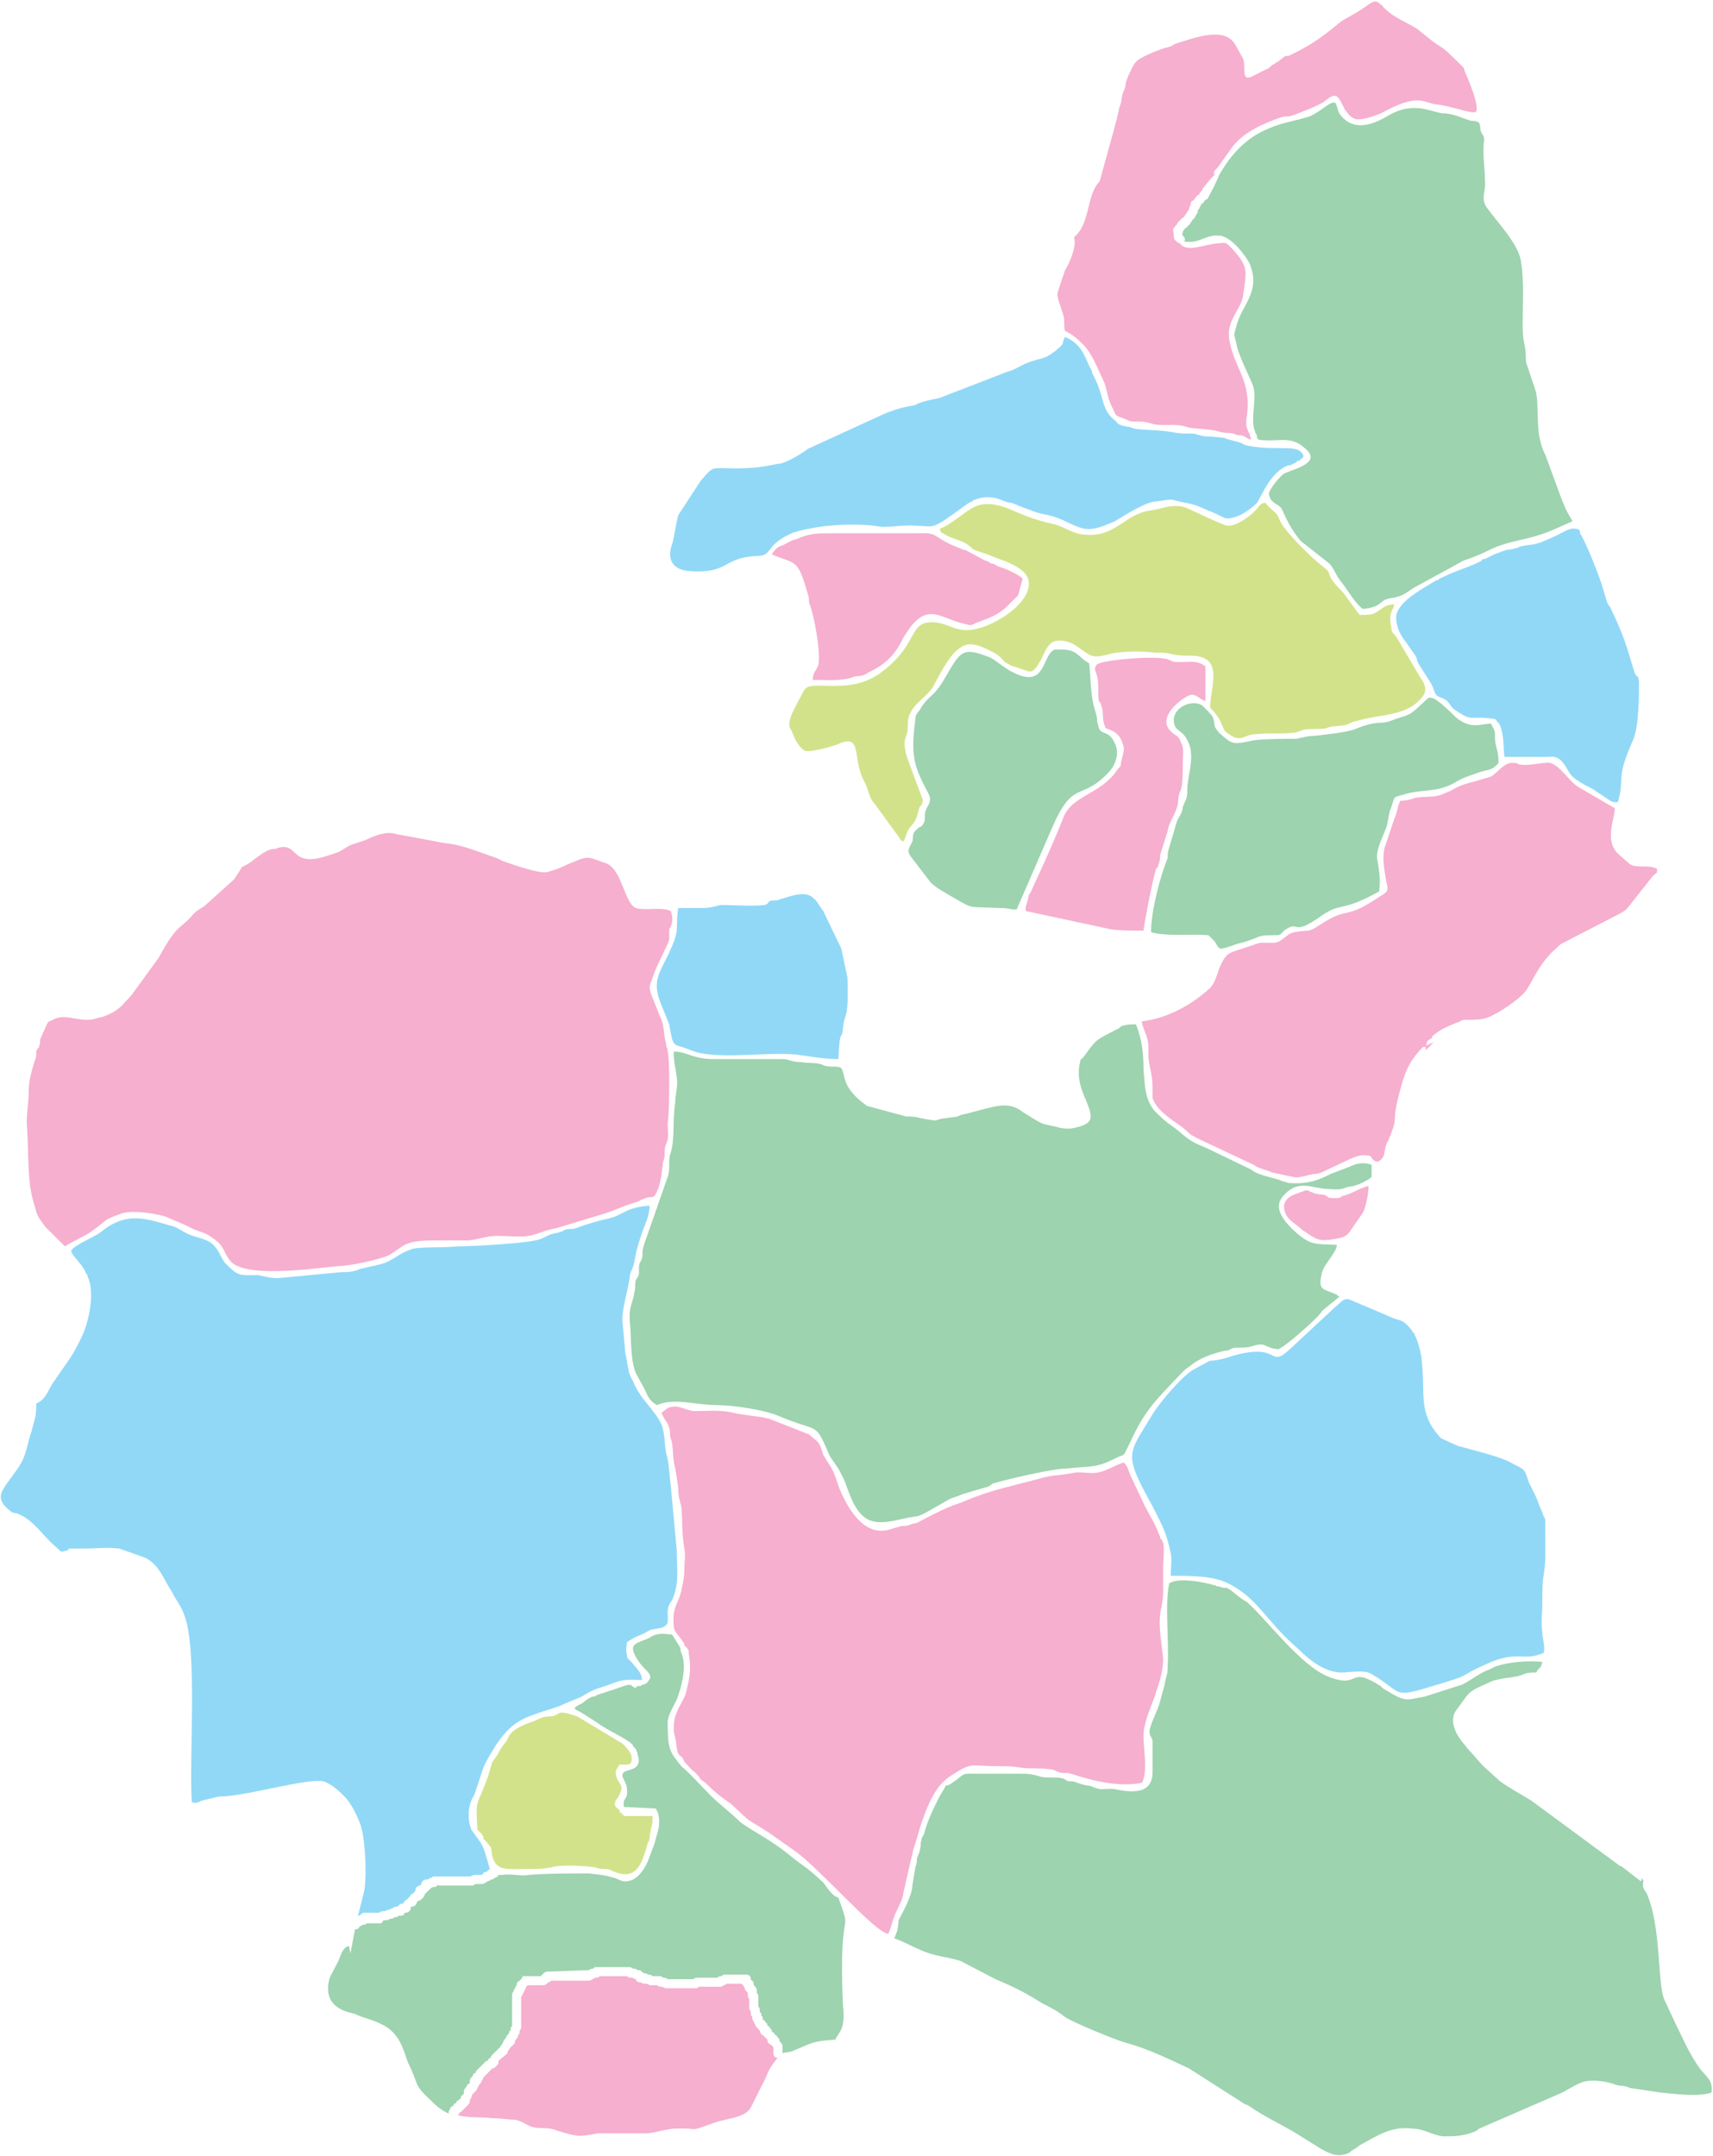 <svg viewBox="0 0 1134 1427" fill="none" xmlns="http://www.w3.org/2000/svg">
    <path fill-rule="evenodd" clip-rule="evenodd" class="state-map-path" id="bauchi_state_foNDAeZrx"
        d="M1088 1245L1087 1243C1086 1246 1088 1244 1086 1245L1073 1235C1072 1235 1072 1235 1071 1234L1014 1192C1006 1187 1000 1184 993 1179L982 1169C979 1166 976 1162 973 1159C971 1157 970 1155 968 1153C964 1148 959 1139 964 1132C973 1120 971 1120 985 1114C992 1110 1003 1111 1009 1108C1012 1107 1014 1107 1017 1107C1019 1103 1020 1105 1021 1100C1011 1099 999 1100 990 1103C988 1104 988 1104 986 1105C980 1107 974 1112 968 1115L943 1123C931 1125 931 1127 918 1119C916 1118 916 1118 914 1116C892 1102 901 1118 880 1110C861 1103 838 1071 825 1060C822 1059 815 1052 812 1051C811 1051 809 1051 807 1050C804 1050 807 1050 803 1049C796 1047 780 1044 774 1048C771 1062 774 1086 773 1102C773 1110 772 1108 771 1115L768 1126C767 1131 761 1142 761 1146C761 1149 762 1149 763 1152C763 1159 763 1166 763 1173C763 1192 740 1184 736 1184C728 1184 730 1185 724 1183C720 1181 722 1183 713 1180C711 1179 710 1179 707 1179C705 1178 706 1178 703 1177C699 1176 693 1177 689 1176C686 1175 682 1174 678 1174C669 1174 659 1174 650 1174C634 1174 641 1173 629 1181C625 1183 627 1180 625 1184L622 1189C618 1197 614 1205 612 1213C611 1216 610 1216 610 1218C609 1220 610 1221 609 1224C609 1226 608 1227 607 1230C607 1232 607 1233 606 1236C605 1241 605 1242 604 1248C604 1252 601 1259 599 1263C593 1275 596 1267 594 1278C593 1280 593 1281 592 1283C598 1285 603 1288 608 1290C618 1295 627 1295 636 1298L659 1310C671 1315 679 1319 690 1326C696 1329 700 1331 705 1335C711 1339 738 1350 745 1352C760 1356 774 1363 787 1369L823 1392C824 1393 826 1393 827 1394C837 1401 848 1406 858 1412L874 1422C881 1426 886 1428 893 1425C895 1423 898 1422 900 1420C913 1413 921 1407 936 1409C942 1409 948 1413 955 1414C963 1414 968 1414 976 1411C978 1410 978 1410 979 1409L1032 1386C1037 1384 1042 1380 1048 1378C1055 1376 1065 1378 1070 1380C1073 1381 1075 1380 1079 1382L1099 1385C1109 1386 1125 1388 1133 1385C1134 1377 1130 1375 1126 1370C1119 1361 1114 1349 1109 1339L1102 1324C1097 1314 1100 1275 1090 1253C1088 1250 1087 1249 1088 1245Z"
        fill="#9DD3AF" />
    <path fill-rule="evenodd" clip-rule="evenodd" class="state-map-path" id="bauchi_state_QpYZXgzDp"
        d="M557 707C554 705 550 707 545 705C541 703 535 704 531 703C523 703 523 701 518 701H473C458 701 455 696 446 696C446 704 447 705 448 713C449 719 447 724 447 730C445 742 447 753 444 763C442 768 444 774 442 779L435 799C435 800 434 801 434 802L428 819C424 830 426 828 425 833C424 836 423 835 423 840C423 845 423 844 421 847C420 851 421 852 420 855C419 863 416 864 417 876C418 883 417 900 421 909L427 920C429 925 431 928 435 930C446 925 461 930 474 930C485 930 505 933 515 937C543 949 539 940 549 963C551 967 555 971 557 976C560 981 560 984 565 995C573 1010 582 1009 599 1005C608 1003 606 1005 615 1000L629 992C632 991 635 990 637 989L654 984C656 983 656 983 657 982C667 979 697 972 706 972C725 970 725 972 741 964C744 963 744 963 745 961L748 955C758 933 765 927 782 909C784 907 785 906 788 904C794 899 802 896 811 894C815 894 814 892 819 892C823 892 826 892 829 891C839 888 836 892 846 893C849 893 873 872 875 868C876 867 875 868 876 867L887 858C886 858 886 858 886 858C886 858 886 858 885 857C877 853 872 855 875 843C876 837 885 829 885 824C870 823 868 825 856 814C855 813 855 813 855 813C848 806 843 798 850 791C860 780 869 787 880 787C890 788 888 786 896 785C900 784 906 781 908 779V771C903 769 898 770 894 772L881 777C873 781 866 784 853 783C850 782 849 782 847 781C841 779 833 778 828 774L799 760C792 757 789 756 783 751C774 743 775 746 764 735C758 727 758 720 757 708C757 697 756 688 752 678C749 678 746 678 743 679C742 679 742 680 740 681C724 689 726 688 717 700C714 703 716 699 715 703C711 719 722 730 722 739C722 745 713 746 709 747C705 747 703 747 700 746L691 744C686 742 682 739 677 736C667 728 657 733 644 736C641 737 640 737 636 738C632 740 632 739 627 740C616 741 625 743 609 740C606 739 603 739 600 739L574 732L570 729C557 718 560 712 557 707Z"
        fill="#9DD3AF" />
    <path fill-rule="evenodd" clip-rule="evenodd" class="state-map-path" id="bauchi_state_TLAO6ghK3"
        d="M43.001 825C49.001 821 57.001 818 62.001 814C72.001 807 67.001 808 81.001 803C89.001 801 101.001 803 109.001 805L123.001 811C134.001 817 134.001 814 143.001 821C149.001 826 148.001 829 152.001 834C161.001 847 211.001 839 224.001 838C231.001 838 250.001 834 257.001 831C268.001 825 266.001 821 288.001 821C296.001 821 303.001 821 310.001 821C319.001 820 322.001 818 329.001 818C335.001 818 345.001 819 350.001 818C356.001 817 361.001 814 368.001 813L401.001 803C407.001 801 411.001 799 417.001 797L423.001 795C425.001 794 424.001 794 425.001 794C433.001 790 432.001 796 436.001 786C438.001 779 438.001 776 439.001 769C441.001 764 439.001 762 441.001 757C443.001 754 442.001 748 442.001 744C443.001 735 443.001 725 443.001 716C443.001 710 443.001 701 442.001 696C442.001 693 441.001 694 441.001 691C439.001 684 440.001 679 437.001 673L431.001 658C429.001 652 431.001 651 432.001 647C435.001 638 441.001 628 443.001 622C443.001 620 443.001 618 443.001 615C445.001 612 446.001 608 444.001 603C438.001 600 427.001 603 421.001 601C413.001 598 412.001 574 400.001 571C391.001 568 390.001 566 381.001 570C379.001 571 378.001 571 376.001 572C372.001 574 367.001 576 363.001 577C358.001 579 339.001 572 333.001 570L329.001 568C317.001 564 306.001 559 294.001 558L262.001 552C256.001 550 248.001 553 242.001 556L233.001 559C230.001 560 228.001 562 224.001 564L218.001 566C192.001 575 198.001 558 185.001 561C183.001 561 184.001 562 180.001 562C176.001 563 172.001 566 168.001 569C166.001 571 162.001 573 160.001 574C159.001 576 157.001 579 155.001 582L135.001 600C132.001 602 131.001 602 128.001 605C119.001 616 118.001 610 105.001 634L89.001 656C87.001 659 85.001 661 83.001 663C79.001 668 74.001 671 68.001 673C63.001 674 62.001 675 58.001 675C49.001 675 42.001 671 35.001 675C31.001 677 33.001 675 31.001 678L27.001 687C26.001 689 27.001 690 26.001 692C26.001 694 25.001 693 24.001 696C24.001 699 24.001 700 23.001 702C21.001 709 19.001 715 19.001 722C19.001 732 17.001 738 18.001 748C19.001 763 18.001 781 22.001 795L24.001 802C25.001 806 28.001 809 30.001 812L43.001 825Z"
        fill="#F6AFCE" />
    <path fill-rule="evenodd" clip-rule="evenodd" class="state-map-path" id="bauchi_state_LklZ8hPbe"
        d="M588 1280C590 1276 591 1270 593 1266C595 1262 598 1256 598 1253L603 1231C604 1228 604 1226 605 1223C609 1211 608 1211 614 1196C618 1187 622 1180 630 1175C644 1166 642 1169 660 1169C669 1169 669 1169 676 1170C682 1171 689 1170 694 1171C698 1171 698 1172 701 1173C704 1174 706 1173 709 1174C724 1179 741 1183 756 1180C760 1172 757 1159 757 1149C757 1141 761 1132 764 1124C765 1122 765 1120 766 1118C768 1112 770 1105 770 1098C769 1087 767 1079 768 1068C769 1063 770 1059 770 1053C770 1048 770 1043 770 1037C770 1033 771 1025 770 1021C769 1019 769 1019 768 1018C768 1017 768 1017 767 1015C765 1009 761 1003 758 997L749 978C747 974 747 971 744 968C737 970 731 975 723 975C719 975 714 974 710 975C699 977 697 976 687 979C672 983 658 986 645 991L635 995C625 998 609 1007 607 1008C601 1009 603 1010 597 1010L590 1012C573 1018 562 1000 556 986C554 981 553 976 550 971L545 963C544 960 543 956 541 954L535 949C534 949 534 949 532 948L509 939C501 937 493 937 485 935C476 933 469 934 459 934C454 933 453 932 448 931C446 931 444 931 442 932L438 935C439 939 442 941 443 945C444 948 443 949 444 952C446 957 445 965 447 972C448 977 448 978 449 985C449 991 450 993 451 997C452 1005 451 1012 453 1025C454 1029 453 1035 453 1039C453 1045 452 1048 451 1053C449 1062 445 1063 446 1076C446 1080 449 1082 451 1085L453 1088C453 1089 453 1089 454 1090L455 1091C456 1093 456 1092 456 1095C458 1106 456 1112 454 1121C453 1124 450 1129 449 1131C447 1136 446 1138 446 1144C446 1149 447 1147 448 1157C449 1161 448 1159 450 1162C452 1163 452 1164 453 1166C456 1169 457 1171 460 1173C462 1175 463 1176 464 1178C466 1179 467 1180 468 1181C473 1186 478 1190 484 1194C500 1209 492 1202 509 1213L526 1225C543 1237 579 1279 588 1280Z"
        fill="#F6AFCE" />
    <path fill-rule="evenodd" clip-rule="evenodd" class="state-map-path" id="bauchi_state_WjENiMNrr"
        d="M784.001 160C785.001 160 785.001 160 786.001 160C794.001 161 799.001 155 807.001 156C815.001 156 825.001 170 827.001 174C835.001 192 823.001 201 819.001 214C816.001 225 817.001 219 819.001 230C821.001 237 826.001 247 829.001 254C833.001 263 827.001 277 831.001 286C831.001 287 831.001 286 832.001 288C832.001 289 832.001 290 833.001 291C845.001 293 854.001 288 863.001 296C876.001 306 858.001 310 851.001 313C848.001 314 840.001 324 840.001 327C841.001 333 845.001 333 848.001 336C850.001 339 852.001 347 861.001 358L880.001 373C883.001 376 884.001 380 887.001 384C892.001 390 896.001 398 902.001 403C905.001 403 909.001 402 911.001 401C915.001 399 915.001 397 920.001 396C928.001 395 930.001 393 936.001 389L969.001 371C975.001 369 980.001 367 986.001 364C1000 357 1013 358 1032 349L1041 345L1037 338C1036 336 1035 333 1034 331L1023 301C1015 286 1020 267 1016 257L1011 242C1010 240 1010 237 1010 233C1009 225 1008 226 1008 214C1008 202 1009 186 1007 174C1006 162 991.001 147 984.001 137C980.001 131 984.001 126 983.001 119C983.001 113 982.001 106 982.001 99C982.001 95 983.001 92 982.001 90C981.001 88 981.001 89 980.001 86C980.001 84 980.001 83 979.001 81C976.001 80 977.001 80 974.001 80C967.001 78 962.001 75 955.001 75C947.001 74 936.001 67 920.001 76C910.001 82 898.001 87 889.001 78C885.001 74 886.001 72 884.001 68C880.001 67 876.001 73 867.001 77C858.001 80 849.001 81 840.001 85C825.001 91 815.001 102 807.001 116C806.001 119 800.001 131 799.001 132C798.001 132 797.001 133 797.001 134C797.001 134 796.001 134 796.001 135C796.001 135 796.001 135 795.001 135C795.001 136 795.001 136 795.001 136C794.001 137 794.001 138 794.001 138L793.001 139C793.001 140 793.001 140 793.001 140C793.001 141 791.001 143 791.001 144L789.001 146C789.001 147 788.001 147 788.001 148L787.001 149C786.001 150 785.001 151 785.001 151C784.001 151 784.001 152 784.001 152C783.001 153 783.001 153 783.001 154C782.001 155 783.001 155 783.001 156C784.001 157 785.001 158 784.001 160Z"
        fill="#9DD3AF" />
    <path fill-rule="evenodd" clip-rule="evenodd" class="state-map-path" id="bauchi_state_SmR27bUNc"
        d="M795 127C795 127 795 126 796 126V125C797 124 803 116 804 116C803 114 804 113 805 112L806 111L816 97C824 87 836 82 847 78C850 77 851 77 854 77C857 76 873 70 877 67C885 60 886 64 890 72C892 75 895 79 899 79C904 79 913 76 918 73C939 62 943 68 950 69C961 70 975 76 977 74C980 71 971 50 970 48C968 43 971 47 962 38C954 30 953 31 948 27L938 19C930 14 923 12 916 5C915 4 916 4 914 3C909 -2 908 3 895 10L888 14C876 24 868 30 853 37C852 37 851 37 851 37L847 40C846 41 846 41 845 41C841 43 849 39 844 42C842 43 841 44 840 45L830 50C821 55 825 45 823 39L818 30C811 17 791 25 778 29C776 30 777 30 774 31C769 32 754 38 752 41C750 43 748 48 747 50C744 57 746 56 744 60C742 64 743 67 741 71C740 78 730 112 728 120C719 129 722 148 711 157C713 163 708 174 705 179L700 194C700 195 700 195 700 195C700 198 703 205 704 209C705 212 704 216 705 219C711 222 713 224 718 229C724 236 727 245 731 253C733 258 733 264 737 271C739 276 739 275 744 277C749 279 747 279 754 279C759 279 760 280 765 281C774 282 778 280 787 283C793 284 803 284 808 286C813 287 815 286 819 288C821 288 822 288 824 289C826 290 825 290 828 291C828 287 825 285 825 280C825 277 826 273 826 268C826 250 817 242 814 226C811 212 822 205 823 195C825 180 827 177 816 165C813 162 812 160 808 161C798 161 786 168 781 161C780 161 779 160 778 159C778 159 777 158 777 157C777 157 777 156 777 155C777 154 776 152 777 151C778 150 778 149 779 149C779 148 780 147 780 147C781 146 782 145 783 144C783 144 784 144 784 143L785 142C785 141 786 141 786 140L787 139C787 138 788 135 789 135H788L789 133C790 133 791 132 791 131C792 131 792 130 792 130C793 129 793 129 794 129V128C795 127 795 127 795 127Z"
        fill="#F6AFCE" />
    <path fill-rule="evenodd" clip-rule="evenodd" class="state-map-path" id="bauchi_state_fB3WSgkDx"
        d="M775 1043C789 1043 803 1043 813 1048C833 1058 838 1073 859 1091C865 1097 876 1107 888 1107C894 1107 903 1105 908 1108C928 1120 922 1124 945 1117C979 1107 962 1111 985 1101C1005 1092 1008 1100 1022 1094C1023 1089 1021 1085 1021 1080C1020 1074 1021 1068 1021 1062C1021 1040 1022 1047 1023 1032V1007C1023 1004 1022 1005 1021 1001C1019 997 1018 993 1016 989L1012 981C1009 971 1009 973 1000 968C993 964 972 959 965 957L954 952C938 935 944 923 941 899C941 897 939 889 938 887C938 886 936 883 936 882H935C935 882 935 882 935 881C928 872 927 875 919 871L893 860C889 859 887 863 884 865L855 892C838 908 850 886 811 899C795 903 808 897 791 906C783 910 768 928 763 936C747 963 743 961 763 997C770 1011 772 1014 775 1028C776 1032 775 1038 775 1043Z"
        fill="#91D8F7" />
    <path fill-rule="evenodd" clip-rule="evenodd" class="state-map-path" id="bauchi_state_Z7z63gfCv"
        d="M944 695C946 693 947 692 949 690C946 691 947 691 944 692C945 688 945 689 948 687C948 686 948 686 948 686C954 681 957 680 964 677C968 676 966 675 971 675C976 675 982 675 986 673C993 670 1005 662 1010 656C1015 649 1019 637 1031 627C1032 626 1032 626 1033 625L1064 609C1079 601 1074 605 1083 594L1094 580C1097 577 1097 579 1097 575C1091 572 1084 575 1079 572L1071 565C1062 556 1069 542 1069 535L1045 521C1038 517 1031 503 1023 505C1019 505 1012 507 1006 506C1003 505 1005 505 1002 505C996 504 991 512 987 514L977 517C964 520 962 523 959 524C956 525 957 525 954 526C949 528 943 527 937 528C934 529 932 530 927 530C925 534 925 538 923 542L917 560C915 565 916 574 917 579C918 588 921 589 914 593C889 610 894 599 874 612C865 618 867 615 857 617C851 618 849 624 843 624C840 624 837 624 834 624L819 629C812 631 811 633 808 639C806 643 805 650 801 654C789 665 773 674 756 676C756 679 757 680 758 683C762 693 759 695 761 705C762 710 763 714 763 720C763 722 763 725 763 727C767 737 778 742 785 748C789 752 790 752 796 755L830 771C834 774 838 774 842 776L856 779C860 780 864 778 870 777C873 777 875 776 877 775L894 767C899 765 901 764 907 765C909 767 908 768 912 769C914 768 915 767 916 765C917 761 917 758 919 755L921 750C925 740 922 742 925 729C929 713 931 704 942 693C945 693 943 692 944 695Z"
        fill="#F6AFCE" />
    <path fill-rule="evenodd" clip-rule="evenodd" class="state-map-path" id="bauchi_state_U9bwnSXjP"
        d="M239 1267C239 1267 240 1266 241 1266H251C252 1265 253 1265 255 1265C256 1264 257 1264 258 1264C258 1264 259 1263 260 1263C261 1262 262 1262 263 1262C264 1261 265 1260 266 1260C266 1260 266 1260 267 1260C267 1259 269 1257 270 1257C270 1256 270 1256 271 1256C271 1255 273 1253 274 1253C274 1252 274 1252 275 1252C275 1251 275 1251 275 1251C275 1249 277 1248 278 1248L279 1247C279 1245 281 1244 282 1244H283C284 1244 284 1243 285 1243C286 1243 286 1242 287 1242H311C312 1242 313 1241 314 1241H318H319C320 1240 320 1239 322 1239H321C322 1239 322 1239 322 1239C323 1238 324 1237 325 1237C325 1237 324 1237 324 1236C322 1230 321 1223 317 1218L312 1211C309 1203 310 1194 314 1188L320 1170C322 1165 326 1159 329 1154C334 1147 339 1141 348 1137C357 1133 370 1130 373 1128L385 1123C394 1117 399 1117 406 1114C414 1111 417 1112 425 1112C425 1107 421 1104 418 1100C416 1098 415 1098 415 1095C414 1093 415 1089 415 1087C422 1082 424 1083 430 1079C433 1078 437 1078 439 1077C443 1075 442 1073 442 1068C442 1063 443 1062 445 1059C450 1047 448 1039 448 1026L444 983C443 976 443 968 441 962C439 950 441 945 433 935C428 928 423 924 419 914C418 913 416 908 416 906C415 903 415 899 414 896L412 874C412 864 416 854 417 844C418 840 419 840 420 835C421 828 423 822 425 816C427 810 430 805 430 798C415 799 412 804 405 806C396 808 389 810 381 813C378 814 376 813 374 814C372 815 373 815 369 816C363 817 363 818 358 820C352 823 310 825 302 825C295 826 276 825 272 827C263 830 260 835 251 837L238 840C234 842 230 842 226 842L184 846C179 846 176 845 171 844C158 844 158 845 149 836C146 832 146 830 143 826C138 819 130 820 123 816C119 814 117 812 112 811C95 806 83 802 66 816C62 819 49 824 47 828C49 833 55 837 57 843C58 844 58 844 58 845C63 855 59 875 54 885C48 898 44 902 36 914C32 919 31 926 24 929C24 939 23 938 21 947C18 955 18 962 13 970C10 975 3 983 1 988C-1 994 4 998 8 1001C11 1002 9 1001 12 1002C22 1006 28 1016 36 1023C41 1027 39 1028 45 1026C46 1025 44 1025 47 1025C49 1025 53 1025 55 1025C63 1025 71 1024 79 1025L96 1031C104 1035 107 1042 111 1049C112 1051 113 1052 114 1054C117 1060 120 1063 122 1069C131 1092 125 1165 127 1193C132 1194 131 1192 137 1191C142 1190 143 1189 148 1189C166 1188 203 1177 214 1179C220 1181 225 1186 229 1190C233 1195 235 1199 238 1206C242 1215 243 1243 241 1252L237 1268C238 1268 238 1268 239 1267Z"
        fill="#91D8F7" />
    <path fill-rule="evenodd" clip-rule="evenodd" class="state-map-path" id="bauchi_state_LwF0kggzK"
        d="M303 1400C310 1402 318 1401 326 1402C332 1402 336 1403 341 1403C346 1404 349 1407 353 1408C358 1409 364 1408 368 1410C384 1415 384 1414 396 1412H429C436 1411 438 1410 445 1409C466 1408 453 1412 473 1405C481 1402 493 1402 497 1395L505 1379C509 1372 507 1372 514 1363L515 1362C513 1362 512 1361 512 1359V1355C512 1355 511 1354 510 1353C509 1353 508 1352 508 1350C507 1349 506 1348 505 1347C504 1347 503 1345 503 1344L502 1343C501 1342 500 1341 500 1340C500 1340 499 1339 499 1338C498 1337 498 1336 498 1335C497 1334 497 1333 497 1331C496 1330 496 1330 496 1329V1323C495 1322 495 1321 495 1319C494 1318 493 1317 493 1316C493 1315 492 1315 492 1314L491 1313H481C481 1313 480 1314 479 1314C479 1314 478 1315 477 1315H463C462 1315 462 1316 461 1316H441C440 1316 439 1315 438 1315C437 1315 436 1315 435 1314H430C430 1314 429 1313 428 1313C427 1313 425 1313 424 1312H423C422 1312 421 1311 421 1310C420 1310 419 1309 418 1309C417 1309 416 1309 415 1308H397C396 1309 396 1309 394 1309C394 1309 391 1311 390 1311H365C365 1311 364 1312 363 1312C362 1313 361 1314 360 1314H350C349 1314 348 1315 348 1316C348 1317 347 1317 347 1318C347 1319 346 1319 346 1320C346 1321 345 1321 345 1322V1342C345 1343 344 1344 344 1344C344 1346 344 1346 343 1347C343 1349 341 1350 341 1351C341 1353 339 1354 338 1355L336 1358C336 1359 336 1359 336 1359L330 1364C330 1366 330 1366 329 1367C328 1368 328 1368 328 1368C327 1369 327 1369 326 1369L320 1375V1374C320 1375 320 1376 319 1377C319 1378 318 1379 317 1380C317 1380 317 1381 316 1382V1381C316 1382 316 1383 315 1384C315 1384 314 1385 313 1386V1385C313 1386 312 1389 311 1390C311 1392 311 1392 309 1394L308 1395C307 1396 305 1398 305 1398C304 1398 304 1399 304 1399C303 1400 303 1400 303 1400Z"
        fill="#F6AFCE" />
    <path fill-rule="evenodd" clip-rule="evenodd" class="state-map-path" id="bauchi_state_XZM5VWQk2"
        d="M232 1293L231 1288C227 1289 226 1293 224 1298C222 1302 219 1307 218 1310C213 1330 232 1332 235 1333C241 1336 245 1336 253 1340C265 1346 267 1357 270 1365C278 1381 273 1379 286 1391C290 1395 293 1397 297 1399C297 1398 297 1397 298 1396C298 1395 299 1394 300 1394C300 1393 301 1392 302 1392C302 1391 303 1390 304 1390C304 1389 305 1389 305 1389C305 1387 306 1387 307 1386V1385C307 1383 308 1382 309 1381C309 1380 310 1379 311 1379C311 1378 311 1378 311 1377C311 1376 312 1375 313 1374C313 1373 314 1372 315 1372C315 1371 315 1371 315 1371L322 1364H323C323 1363 324 1362 325 1362V1361L331 1355L333 1352C333 1351 334 1350 334 1350C335 1349 336 1346 337 1346C337 1345 337 1344 338 1344C338 1342 338 1342 339 1341V1321C339 1320 339 1319 340 1318C340 1318 340 1317 341 1316C341 1316 341 1315 342 1314C342 1312 343 1311 345 1311H344C345 1310 346 1309 346 1308C347 1308 348 1308 349 1308H358C359 1307 360 1306 360 1306C361 1305 362 1305 363 1305L390 1304C391 1303 392 1303 393 1303C393 1302 394 1302 395 1302H416C417 1302 418 1302 419 1303C420 1303 421 1303 422 1304C424 1304 424 1304 426 1306C427 1306 428 1306 429 1307C430 1307 431 1307 432 1308H437C437 1308 438 1308 439 1309C440 1309 441 1309 442 1310H459C460 1309 461 1309 462 1309H475C476 1308 476 1308 478 1308C478 1307 479 1307 480 1307H494C496 1307 497 1308 497 1310C497 1311 497 1310 498 1311C499 1312 499 1313 499 1314C501 1316 501 1316 501 1319C502 1320 502 1321 502 1322V1328C503 1329 503 1330 503 1332C504 1332 504 1333 504 1334C505 1335 505 1335 505 1337H506C506 1338 507 1338 507 1339C508 1339 508 1340 508 1341H509C509 1342 510 1342 510 1343C511 1343 511 1344 511 1345C512 1345 513 1346 513 1347C514 1347 514 1347 514 1347C514 1348 515 1348 515 1349C516 1349 516 1350 516 1351C517 1352 518 1353 518 1354V1359C520 1358 522 1359 526 1357C538 1352 538 1351 553 1350C555 1345 560 1344 558 1327C555 1256 565 1284 555 1256C551 1255 548 1250 545 1246C532 1234 534 1237 524 1229C511 1218 498 1212 490 1206C483 1199 477 1195 470 1188C464 1182 458 1175 451 1169C443 1159 442 1158 442 1139C443 1134 445 1131 448 1125C451 1117 455 1103 451 1094C450 1092 451 1092 450 1090L445 1082C439 1081 434 1081 430 1084C422 1088 414 1087 423 1100C428 1107 433 1108 429 1113C427 1115 428 1114 426 1115C426 1115 425 1115 424 1116H422C420 1117 423 1117 420 1117C418 1116 418 1114 413 1116L395 1122C394 1123 393 1123 392 1123C390 1124 388 1125 386 1127C378 1131 380 1131 384 1133L395 1140C403 1146 414 1150 419 1155V1156C421 1157 420 1156 420 1157C421 1157 422 1160 422 1161C426 1172 415 1171 413 1173C410 1176 415 1179 415 1184C416 1192 412 1189 413 1196L434 1197C437 1201 437 1208 435 1214C434 1217 434 1218 433 1221L430 1229C428 1235 423 1244 416 1245C412 1246 410 1244 407 1243C400 1241 398 1241 390 1240C378 1240 361 1240 350 1241C344 1242 340 1240 332 1241C332 1241 331 1241 330 1241C330 1242 328 1243 327 1243C327 1244 326 1244 325 1244C324 1245 324 1245 323 1245C322 1246 320 1247 319 1247H315C314 1247 314 1248 313 1248H290V1246C290 1248 289 1249 287 1249C286 1249 285 1250 285 1250C284 1251 282 1253 281 1254C281 1255 281 1255 280 1256L279 1257C278 1258 278 1258 277 1258L276 1259V1258C276 1259 276 1260 275 1261C274 1262 273 1262 272 1262V1263V1262C272 1263 272 1264 271 1265C270 1266 269 1266 268 1266C267 1268 267 1268 264 1268C263 1269 262 1269 261 1269C260 1270 260 1270 258 1270C257 1271 256 1271 254 1271C253 1272 253 1273 252 1273H243C242 1274 241 1274 240 1274C240 1274 239 1275 238 1275C238 1276 237 1277 235 1277L232 1293Z"
        fill="#9DD3AF" />
    <path fill-rule="evenodd" clip-rule="evenodd" class="state-map-path" id="bauchi_state_aLPsZGGtm"
        d="M622.001 350C624.001 354 621.001 351 626.001 354C629.001 356 634.001 357 638.001 359C642.001 361 642.001 362 645.001 364C648.001 365 651.001 366 654.001 367C662.001 371 683.001 375 681.001 388C679.001 403 652.001 418 639.001 417C632.001 417 627.001 413 620.001 412C600.001 410 610.001 426 582.001 446C562.001 460 538.001 450 533.001 456C532.001 457 529.001 463 528.001 465C526.001 469 521.001 477 523.001 482C524.001 483 524.001 484 525.001 486C526.001 489 529.001 495 533.001 497C537.001 498 552.001 494 556.001 492C571.001 486 564.001 502 572.001 517C575.001 522 575.001 528 579.001 532L595.001 554C597.001 557 596.001 556 598.001 557C600.001 554 600.001 550 603.001 547C607.001 542 606.001 543 608.001 537C608.001 536 609.001 533 610.001 533C610.001 532 612.001 531 610.001 527L604.001 511C602.001 505 598.001 497 599.001 490C600.001 486 601.001 486 601.001 479C601.001 466 615.001 462 619.001 452C623.001 445 630.001 430 639.001 427C645.001 425 652.001 429 658.001 432C663.001 435 662.001 435 665.001 438C668.001 440 670.001 441 674.001 442C683.001 445 683.001 447 689.001 437C692.001 431 694.001 424 701.001 424C710.001 424 714.001 429 719.001 432C725.001 437 732.001 433 739.001 432C747.001 431 757.001 431 765.001 432C770.001 432 772.001 432 776.001 433C780 434 784.001 434 788.001 434C810.001 434 802.001 452 801.001 468C803.001 471 804.001 471 805.001 473C808.001 476 809.001 481 811.001 484C812.001 485 815.001 487 817.001 488C823.001 490 825.001 486 831.001 486C839.001 485 848.001 486 856.001 485C858.001 485 860.001 484 863.001 483C869.001 482 872.001 483 878.001 482C882.001 480 890.001 481 893.001 479C897.001 477 895.001 478 899.001 477C912.001 473 928.001 474 938.001 465C945.001 459 945.001 455 940.001 448L927.001 426C926.001 424 925.001 423 924.001 421C922.001 419 921.001 418 921.001 415C919.001 405 922.001 405 923.001 400C918.001 400 916.001 402 913.001 404C909.001 407 907.001 407 900.001 407L889.001 392C886.001 389 884.001 387 882.001 384C879.001 380 881.001 379 877.001 376C869.001 370 856.001 357 850.001 349C847.001 345 847.001 343 845.001 340C845.001 340 838.001 334 838.001 333C835.001 332 833.001 336 831.001 338C827.001 342 819.001 348 813.001 348C810.001 348 790.001 338 785.001 336C776.001 333 769.001 337 761.001 338C746.001 340 739.001 354 722.001 354C711.001 354 709.001 351 701.001 348C696.001 346 696.001 347 690.001 345C682.001 343 673.001 339 666.001 336C648.001 330 644.001 336 631.001 345C628.001 347 625.001 349 622.001 350Z"
        fill="#D2E28B" />
    <path fill-rule="evenodd" clip-rule="evenodd" class="state-map-path" id="bauchi_state_FQ8uBStsz"
        d="M863 302C860 293 847 299 826 295C822 294 824 294 821 293C818 292 817 292 814 291C809 290 815 290 802 289C795 289 795 288 790 287C785 287 780 287 776 286C764 284 753 285 749 283C746 282 749 283 744 282C741 281 740 281 739 279C728 271 732 263 723 247V246C718 237 717 228 705 223C702 229 706 226 699 232C690 239 690 236 678 241C674 243 671 245 667 246L623 263C621 264 611 265 606 268C603 269 596 269 583 275L535 297C531 300 520 307 515 307C505 309 499 310 487 310C470 310 473 308 464 318L449 341C448 344 446 357 445 360C441 371 446 377 456 378C483 380 478 369 501 368C512 368 506 361 524 353C528 351 545 348 549 348C556 347 572 347 579 348C587 350 597 347 607 348C617 348 616 351 630 341C636 337 639 334 643 332C644 332 644 332 644 331C644 331 644 331 645 331C651 328 659 329 663 331C670 334 666 331 675 335L683 338C690 341 694 340 703 344C718 351 720 353 738 345L743 342C748 339 758 333 764 332C767 332 775 330 777 331C788 334 787 332 800 338C803 339 809 342 811 343C818 344 827 338 832 333C835 329 841 312 853 308C855 308 856 307 858 306C859 305 859 305 860 305C862 303 862 304 863 302Z"
        fill="#91D8F7" />
    <path fill-rule="evenodd" clip-rule="evenodd" class="state-map-path" id="bauchi_state_Mn3sPfsvo"
        d="M762 617C772 620 788 618 800 619C801 620 803 622 804 623C806 626 806 627 808 628C814 627 817 625 822 624C836 620 831 619 843 619C848 619 847 619 850 616C861 608 854 621 875 606C888 597 888 604 913 590C914 581 913 577 912 570C910 564 915 555 918 547C919 543 919 541 920 537C924 527 921 528 929 526C941 522 951 525 963 518C968 515 971 514 977 512C984 509 987 511 992 505C992 498 991 497 990 492C989 484 991 486 987 479C980 479 974 483 964 475C962 473 951 462 948 462C945 461 945 463 940 467C932 475 931 473 921 477C913 480 913 476 896 483C889 485 879 486 871 487C866 487 863 488 858 489C849 489 838 489 830 490C816 493 816 493 807 485C802 479 805 480 803 475C803 474 797 468 796 467C790 463 778 467 777 476C777 486 784 481 788 495C790 505 786 514 786 523C786 529 785 529 783 534C783 538 780 541 779 544L774 561C773 564 773 565 773 568C768 580 762 603 762 617Z"
        fill="#9DD3AF" />
    <path fill-rule="evenodd" clip-rule="evenodd" class="state-map-path" id="bauchi_state_GcNcXRLUD"
        d="M990.001 476C991.001 478 992.001 478 993.001 480C996.001 488 995.001 495 996.001 501C1005 501 1014 501 1022 501C1028 501 1029 500 1033 503C1039 509 1037 512 1045 517C1048 519 1050 520 1054 522L1066 530C1068 531 1068 531 1071 531C1076 514 1069 517 1081 490C1085 481 1085 461 1085 451C1084 445 1084 450 1082 445C1076 425 1075 421 1066 402C1064 399 1065 401 1064 399L1061 389C1059 382 1050 359 1046 353C1046 352 1046 350 1043 350C1039 349 1034 353 1027 356L1020 359C1013 361 1017 360 1010 361C1004 362 1007 362 1003 363C995.001 365 1002 362 989.001 367L983.001 370C983.001 370 983.001 370 982.001 370C982.001 370 981.001 370 981.001 371C974.001 375 965.001 377 953.001 383C952.001 384 952.001 384 951.001 384C943.001 389 929.001 396 925.001 405C923.001 409 925.001 418 930.001 424L937.001 434L938.001 436C938.001 437 938.001 437 938.001 437C940.001 442 948.001 452 949.001 456C951.001 463 953.001 460 958.001 464C960.001 466 960.001 467 962.001 469C976.001 479 972.001 473 990.001 476Z"
        fill="#91D8F7" />
    <path fill-rule="evenodd" clip-rule="evenodd" class="state-map-path" id="bauchi_state_MxPSFCpl4"
        d="M673.001 602L696.001 549C711.001 514 715.001 532 735.001 510C739.001 505 741.001 498 738.001 492L737.001 490C733.001 483 728.001 487 727.001 480C725.001 474 728.001 480 724.001 467C722.001 459 722.001 448 721.001 439C712.001 434 714.001 429 698.001 430C691.001 433 692.001 450 679.001 448C668.001 446 660.001 437 655.001 435C637.001 428 636.001 431 626.001 448C618.001 462 616.001 459 610.001 468C608.001 472 606.001 472 606.001 476C605.001 483 604.001 493 605.001 500C606.001 510 612.001 520 615.001 526C617.001 531 614.001 533 613.001 536C611.001 541 614.001 542 610.001 547C608.001 548 609.001 547 608.001 548C603.001 552 605.001 553 604.001 557C602.001 561 600.001 563 603.001 567L616.001 584C620.001 588 626.001 591 631.001 594C645.001 602 640.001 600 662.001 601C668.001 601 668.001 602 673.001 602Z"
        fill="#9DD3AF" />
    <path fill-rule="evenodd" clip-rule="evenodd" class="state-map-path" id="bauchi_state_nIWcrOGZM"
        d="M449 601C447 614 450 614 445 626C437 645 430 648 439 668L443 678C446 695 445 690 457 695C473 702 507 696 527 698C535 699 545 701 555 701C556 679 557 690 558 681C559 669 562 677 561 647L557 628L545 603C544 602 540 595 539 595C534 589 524 593 517 595C515 596 514 596 511 596C507 597 510 598 506 599C499 600 485 599 477 599C473 600 470 601 465 601C459 601 454 601 449 601Z"
        fill="#91D8F7" />
    <path fill-rule="evenodd" clip-rule="evenodd" class="state-map-path" id="bauchi_state_bNmJZuyLB"
        d="M732 482C738 484 742 486 744 495C744 498 743 501 742 505C742 507 742 507 740 509C729 526 710 526 704 541C699 554 690 574 683 589C682 592 682 590 681 593C679 602 679 598 679 603L735 615C740 616 751 616 757 616C757 614 762 587 765 576C766 573 766 576 767 572C768 570 768 567 768 566L773 550C774 543 780 537 780 529C781 520 783 528 783 505C783 500 784 495 782 492C780 486 779 488 775 484C765 474 784 461 788 460C792 459 794 463 798 464V441C791 436 786 439 777 438C774 437 773 436 771 436C762 434 728 437 726 440C723 444 727 444 727 454C727 469 728 462 729 467C731 471 729 476 732 482Z"
        fill="#F6AFCE" />
    <path fill-rule="evenodd" clip-rule="evenodd" class="state-map-path" id="bauchi_state_NwJWtFtcO"
        d="M511 367C513 368 514 368 516 369C528 373 529 373 535 394C536 396 535 398 536 400C539 407 543 431 542 438C542 443 538 444 538 450C547 450 558 451 565 448C569 447 571 448 575 445C586 440 593 433 598 422L600 419C614 397 623 410 639 413C643 414 642 414 645 413C647 412 644 413 647 412C655 409 661 407 667 401C669 399 672 396 674 394L677 383C674 380 665 376 661 375C659 374 658 373 656 373C655 372 653 371 652 371L639 364C638 364 638 364 638 364C629 360 632 362 623 357C616 352 615 353 606 353H550C540 353 536 353 527 357C525 357 520 360 518 361C514 362 512 365 511 367Z"
        fill="#F6AFCE" />
    <path fill-rule="evenodd" clip-rule="evenodd" class="state-map-path" id="bauchi_state_i1b0Sy3hB"
        d="M316.001 1211C317.001 1212 318.001 1213 319.001 1214C320.001 1216 320.001 1215 320.001 1217L322.001 1219C327.001 1226 324.001 1219 326.001 1229C329.001 1239 336.001 1237 351.001 1237C358.001 1237 359.001 1237 365.001 1236C370.001 1234 389.001 1235 394.001 1236C397.001 1237 397.001 1237 401.001 1237C407.001 1238 403.001 1238 407.001 1239C422.001 1245 425.001 1232 428.001 1223C429.001 1218 429.001 1221 430.001 1217C431.001 1207 432.001 1210 432.001 1202H414.001C411.001 1201 415.001 1203 412.001 1201C412.001 1200 412.001 1200 412.001 1200C412.001 1200 412.001 1200 411.001 1200C409.001 1198 411.001 1200 410.001 1198C408.001 1196 407.001 1196 407.001 1194C408.001 1190 407.001 1193 408.001 1191L409.001 1190C414.001 1181 410.001 1182 408.001 1176C407.001 1171 408.001 1172 410.001 1168C416.001 1168 419.001 1169 418.001 1162C417.001 1159 414.001 1156 412.001 1154L382.001 1136C367.001 1131 372.001 1135 365.001 1136C360.001 1136 358.001 1137 354.001 1139C348.001 1141 340.001 1144 337.001 1149L336.001 1151C334.001 1155 333.001 1154 329.001 1162L326.001 1166L323.001 1176C315.001 1198 315.001 1189 316.001 1211Z"
        fill="#D2E28B" />
    <path fill-rule="evenodd" clip-rule="evenodd" class="state-map-path" id="bauchi_state_fAJwcaxWo"
        d="M850 798C850 807 857 809 862 814L868 818C872 820 873 822 884 820C889 819 890 819 893 816L902 803C904 800 906 790 906 785C901 786 897 789 891 791C886 792 889 793 884 793C877 793 880 792 877 791C872 790 873 791 868 789C864 787 865 788 861 789C860 790 851 791 850 798Z"
        fill="#F6AFCE" />
</svg>
